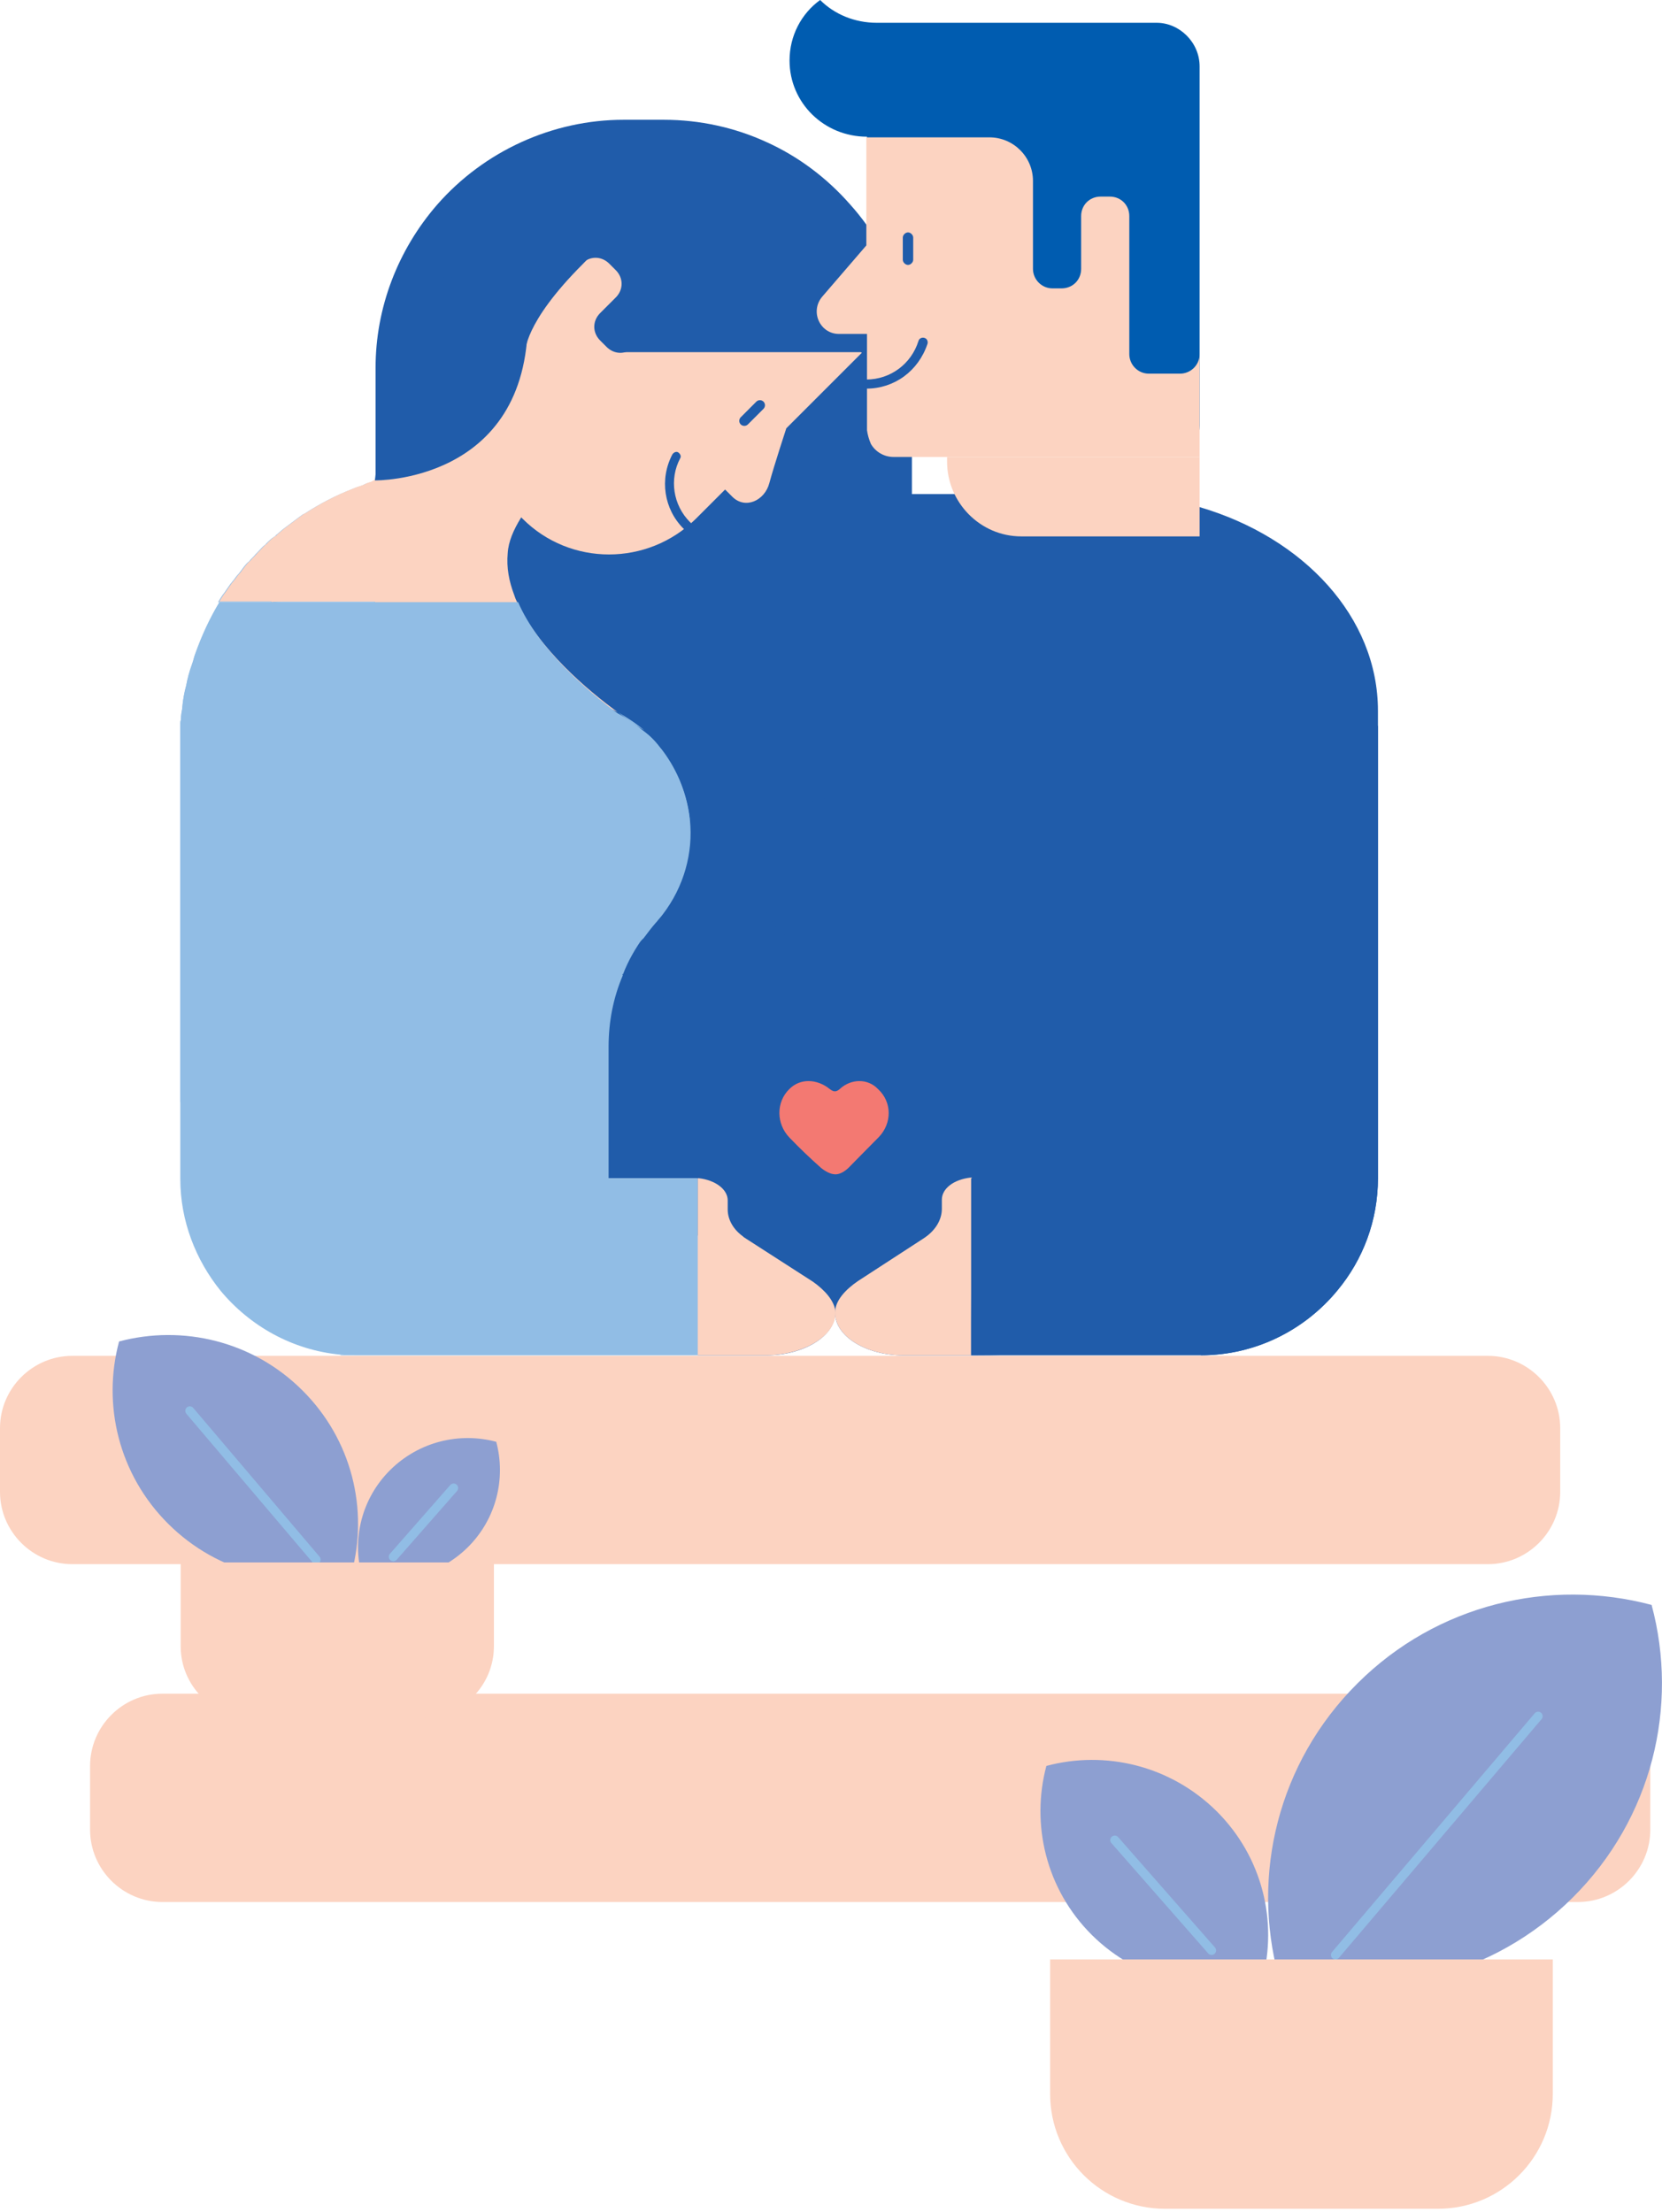 <svg width="369" height="491" viewBox="0 0 369 491" fill="none" xmlns="http://www.w3.org/2000/svg">
<path d="M16.041 347.244H330.359C339.174 347.244 346.4 340.019 346.4 331.203V317.041C346.4 308.226 339.174 301 330.359 301H16.041C7.226 301 0 308.226 0 317.041V331.203C0 340.019 7.226 347.244 16.041 347.244Z" fill="#FCD3C1"/>
<path d="M277.032 214.603L276.888 214.458L277.032 214.603C276.888 214.459 276.888 214.459 277.032 214.603Z" fill="#205CAA"/>
<path d="M277.032 214.603L276.888 214.458L277.032 214.603C276.888 214.459 276.888 214.459 277.032 214.603Z" fill="#FCD3C1"/>
<path d="M305.935 157.809V261.57C305.935 270.963 302.611 279.634 296.975 286.426C288.594 290.328 278.189 293.508 266.627 295.964C251.742 298.999 234.545 300.878 216.337 300.878H200.44C192.347 300.878 185.411 296.687 185.411 291.484C185.411 296.687 178.329 300.878 170.237 300.878H154.918V261.57H134.975V232.089C134.975 226.598 136.131 221.106 138.155 216.193C137.143 215.47 136.131 214.892 135.12 214.314C137.866 212.435 140.467 210.267 142.779 207.955C143.646 206.799 144.513 205.499 145.525 204.487L145.669 204.342C151.305 197.984 153.618 189.747 152.895 181.943C152.172 174.573 148.849 167.491 142.924 162.289C142.634 162.144 140.322 160.699 136.998 158.242C125.148 152.028 110.119 154.485 100.87 165.035C99.136 166.913 97.835 168.937 96.679 171.104H91.332C93.789 156.219 102.026 142.779 114.31 132.23C118.645 128.473 123.559 125.149 128.761 122.259C131.796 120.524 134.975 119.079 138.299 117.634C141.045 116.478 143.935 115.466 146.825 114.599C147.548 114.31 148.271 114.166 148.993 113.877C149.282 113.732 149.571 113.732 149.86 113.588C150.149 113.443 150.438 113.443 150.727 113.299C150.872 113.299 150.872 113.299 151.016 113.299C153.039 112.721 155.207 112.287 157.23 111.854C159.109 111.42 161.132 111.131 163.155 110.842C164.89 110.553 166.768 110.408 168.647 110.119C172.115 109.83 175.584 109.686 179.197 109.686H245.528C252.899 109.686 259.835 110.697 266.338 112.576C289.461 119.368 305.935 136.999 305.935 157.809Z" fill="#205CAA"/>
<path d="M40.175 159.544C40.175 159.977 40.03 160.556 40.03 160.989C40.03 161.278 40.03 161.712 40.03 162.001C40.03 161.712 40.03 161.278 40.03 160.989C40.175 160.556 40.175 160.122 40.175 159.544Z" fill="#91BDE5"/>
<path d="M41.33 152.029C41.041 153.618 40.752 155.208 40.463 156.942C40.752 155.352 41.041 153.618 41.33 152.029Z" fill="#91BDE5"/>
<path d="M160.987 164.746C160.987 170.671 160.12 176.452 158.531 181.943C155.64 191.915 150.149 200.874 142.779 207.956C143.646 206.799 144.513 205.499 145.524 204.487L145.669 204.343C151.305 197.984 153.617 189.747 152.895 181.943C152.172 174.573 148.848 167.492 142.923 162.289C142.634 162.145 140.322 160.7 136.998 158.243C125.148 152.029 110.119 154.485 100.87 165.035C99.135 166.914 97.835 168.937 96.679 171.105H83.094V133.675H62.862C61.995 133.675 60.984 133.675 60.117 133.82C60.117 133.675 60.117 133.675 60.117 133.675H48.411C48.845 132.953 49.278 132.23 49.856 131.508C50.29 130.93 50.723 130.207 51.157 129.629C51.446 129.34 51.59 129.051 51.88 128.762C52.169 128.328 52.602 127.75 53.036 127.317C53.325 126.883 53.614 126.594 53.903 126.161C54.336 125.583 54.77 125.005 55.348 124.571C55.781 123.993 56.359 123.559 56.793 122.981C56.938 122.837 57.082 122.692 57.227 122.548C57.804 121.97 58.238 121.392 58.816 120.958C58.961 120.958 58.961 120.814 59.105 120.669C59.683 120.091 60.261 119.513 60.984 119.08C61.128 119.08 61.128 118.935 61.273 118.791C61.851 118.357 62.429 117.779 63.007 117.345C64.163 116.478 65.319 115.611 66.475 114.744C66.909 114.455 67.198 114.166 67.632 114.022C70.955 111.854 74.568 109.975 78.326 108.53C78.615 108.386 79.048 108.241 79.482 108.096C79.915 107.952 80.493 107.807 80.927 107.518C81.505 107.229 82.227 107.085 82.805 106.94C82.95 106.94 82.95 106.94 83.094 106.94C83.239 106.94 83.239 106.94 83.383 106.796C83.817 106.651 84.251 106.507 84.684 106.507C85.985 106.218 87.285 105.784 88.586 105.64C90.754 105.206 93.066 104.917 95.378 104.628C96.968 104.484 98.702 104.484 100.436 104.484C101.159 104.484 101.881 104.484 102.604 104.484C109.251 104.773 115.61 106.073 121.535 108.241C127.749 110.553 133.385 113.733 138.443 117.779C140.033 118.791 141.623 120.236 143.068 121.681C154.195 132.664 160.987 147.838 160.987 164.746Z" fill="#91BDE5"/>
<path d="M88.731 105.351V133.531H48.7C49.134 132.808 49.567 132.086 50.145 131.363C50.579 130.785 51.012 130.062 51.446 129.484C51.735 129.195 51.88 128.906 52.169 128.617C52.458 128.184 52.891 127.606 53.325 127.172C53.614 126.739 53.903 126.45 54.192 126.016C54.625 125.438 55.059 124.86 55.637 124.426C56.07 123.848 56.648 123.415 57.082 122.837C57.227 122.692 57.371 122.548 57.516 122.403C58.094 121.825 58.527 121.247 59.105 120.814C59.25 120.814 59.25 120.669 59.394 120.525C59.972 119.946 60.55 119.368 61.273 118.935C61.417 118.935 61.417 118.79 61.562 118.646C62.14 118.212 62.718 117.634 63.296 117.201C64.452 116.334 65.608 115.467 66.764 114.599C67.198 114.31 67.487 114.021 67.921 113.877C71.244 111.709 74.857 109.831 78.615 108.385C78.904 108.241 79.337 108.096 79.771 107.952C80.204 107.807 80.782 107.663 81.216 107.374C81.794 107.085 82.516 106.94 83.094 106.796C83.239 106.796 83.239 106.796 83.383 106.796C83.528 106.796 83.528 106.796 83.673 106.651C84.106 106.507 84.54 106.362 84.973 106.362C86.129 105.929 87.43 105.64 88.731 105.351Z" fill="#FCD3C1"/>
<path d="M174.861 181.799V274.287H154.774V261.57H134.976V232.089C134.976 226.598 136.132 221.106 138.155 216.193C137.143 215.47 136.132 214.892 135.12 214.314C137.866 212.436 140.467 210.268 142.779 207.956C143.646 206.799 144.513 205.499 145.525 204.487L145.67 204.343C151.306 197.984 153.618 189.747 152.895 181.943H174.861V181.799Z" fill="#205CAA"/>
<path d="M202.464 81.65V186.134C202.464 186.712 202.031 187.146 201.597 187.146C201.308 187.146 200.875 187.001 200.73 186.712C197.84 181.076 192.059 177.03 185.267 177.03C180.498 177.03 176.163 178.908 173.128 182.088C169.949 185.267 168.07 189.602 168.07 194.371C168.07 200.007 170.816 205.065 175.007 208.245L175.151 208.389C175.007 209.256 175.007 210.268 175.007 211.279C175.007 212.002 175.007 212.869 175.007 213.736C175.007 214.892 175.007 215.904 174.862 216.915C174.14 223.13 171.249 226.02 167.058 226.742C159.255 228.187 147.404 222.118 138.445 216.626C137.433 215.904 136.421 215.326 135.41 214.748C138.156 212.869 140.757 210.701 143.069 208.389C143.936 207.233 144.803 205.932 145.815 204.921L145.959 204.776C151.595 198.418 153.908 190.18 153.185 182.377C152.462 175.006 149.139 167.925 143.214 162.723C142.924 162.578 140.612 161.133 137.288 158.676C125.438 152.462 110.409 154.919 101.16 165.468C99.426 167.347 98.125 169.37 96.969 171.538H83.385V81.65C83.385 68.355 88.298 55.493 97.114 45.377C107.519 33.527 122.693 26.591 138.445 26.591H147.404C155.353 26.591 163.156 28.325 170.093 31.504C177.174 34.683 183.533 39.452 188.735 45.377C190.036 46.822 191.192 48.268 192.348 49.857C198.418 58.384 201.886 68.5 202.32 78.905C202.464 79.916 202.464 80.639 202.464 81.65Z" fill="#205CAA"/>
<path d="M79.339 300.878H75.727C75.582 300.878 75.582 300.733 75.438 300.733C76.738 300.878 78.039 300.878 79.339 300.878Z" fill="#91BDE5"/>
<path d="M102.46 85.697C100.726 87.431 100.726 90.032 102.46 91.766L103.905 93.212C105.639 94.946 108.24 94.946 109.975 93.212L103.616 99.57C101.882 101.304 101.882 103.906 103.616 105.64L105.061 107.085C106.795 108.819 109.396 108.819 111.131 107.085L109.541 108.675L116.044 115.178C126.594 125.727 143.791 125.727 154.485 115.178L160.988 108.675L162.578 110.264C165.468 113.155 169.803 111.131 170.815 107.229C171.826 103.472 174.572 95.09 174.572 95.09L191.336 78.327L171.971 59.106C168.214 55.349 162.289 55.349 158.676 59.106L140.756 77.026C139.022 78.76 136.421 78.76 134.686 77.026L133.241 75.581C131.507 73.847 131.507 71.246 133.241 69.511L136.71 66.043C138.444 64.309 138.444 61.708 136.71 59.973L135.264 58.528C133.53 56.794 130.929 56.794 129.195 58.528L117.056 70.957C115.322 72.691 112.72 72.691 110.986 70.957L106.217 66.188L102.46 85.697Z" fill="#FCD3C1"/>
<path d="M161.712 121.536C158.099 121.536 154.486 120.091 151.741 117.345C147.405 113.01 146.394 106.362 149.284 100.871C149.573 100.437 150.151 100.148 150.584 100.437C151.018 100.726 151.307 101.304 151.018 101.738C148.561 106.362 149.428 112.143 153.186 115.9C156.943 119.657 162.579 120.525 167.348 118.068C167.782 117.779 168.504 118.068 168.649 118.501C168.938 118.935 168.649 119.657 168.215 119.802C166.192 120.958 163.88 121.536 161.712 121.536Z" fill="#205CAA"/>
<path d="M137.144 158.098C125.294 151.884 110.265 154.341 101.016 164.89C99.281 166.769 97.981 168.792 96.825 170.96H83.24V133.531H63.008C62.141 133.531 61.13 133.531 60.263 133.675C60.263 133.531 60.263 133.531 60.263 133.531C62.286 128.762 65.032 124.137 68.211 119.802C71.968 115.033 76.882 110.553 82.662 106.796C82.807 106.796 82.807 106.651 82.951 106.651C89.599 102.46 97.403 99.136 106.074 96.535C106.796 96.246 107.663 96.102 108.386 95.957C118.646 93.211 130.207 91.766 142.347 91.766C142.347 91.766 130.063 98.992 121.248 107.952C119.08 110.264 117.057 112.576 115.612 115.033C114.022 117.634 112.866 120.235 112.721 122.837C112.432 126.016 113.01 129.051 114.166 132.085C114.311 132.519 114.455 132.953 114.744 133.531C119.513 143.936 130.352 153.185 137.144 158.098Z" fill="#FCD3C1"/>
<path d="M164.457 94.223C164.891 94.657 165.613 94.657 166.047 94.223L169.515 90.755C169.949 90.321 169.949 89.599 169.515 89.165C169.081 88.732 168.359 88.732 167.925 89.165L164.457 92.634C164.023 93.067 164.023 93.79 164.457 94.223Z" fill="#205CAA"/>
<path d="M138.011 78.182H191.481L165.179 51.88L138.011 78.182Z" fill="#205CAA"/>
<path d="M117.056 70.957L83.24 106.651L98.703 60.841L117.056 70.957Z" fill="#205CAA"/>
<path d="M83.24 106.651C83.24 106.651 117.201 107.23 117.201 70.957H87.287L83.24 106.651Z" fill="#205CAA"/>
<path d="M116.623 78.182C116.623 78.182 116.189 71.824 129.34 58.673C142.491 45.522 119.946 58.673 119.946 58.673L112.287 69.367L116.623 78.182Z" fill="#205CAA"/>
<path d="M266.34 14.74V94.512C266.34 95.379 266.195 96.102 266.051 96.824C265.617 98.558 264.605 100.148 263.449 101.304H198.418C196.25 101.304 194.372 100.148 193.36 98.414C192.927 97.402 192.638 96.391 192.493 95.379V95.235C192.493 94.946 192.493 94.801 192.493 94.512V30.348C182.955 30.348 175.296 22.833 175.296 13.44C175.296 7.948 177.897 3.035 182.088 0C185.267 3.179 189.747 5.058 194.661 5.058H256.802C261.86 5.058 266.34 9.393 266.34 14.74Z" fill="#005CB0"/>
<path d="M266.339 78.616V101.449H198.417C196.249 101.449 194.371 100.293 193.359 98.558C192.925 97.547 192.636 96.535 192.492 95.524V95.379V74.136H186.278C182.087 74.136 179.775 69.222 182.52 65.898L192.347 54.482V30.492H219.661C225.008 30.492 229.343 34.828 229.343 40.175V59.684C229.343 61.996 231.222 64.02 233.678 64.02H235.702C238.158 64.02 240.037 62.141 240.037 59.684V47.979C240.037 45.522 241.916 43.643 244.372 43.643H246.396C248.852 43.643 250.731 45.522 250.731 47.979V78.616C250.731 80.928 252.61 82.951 255.066 82.951H262.003C264.315 82.951 266.339 81.072 266.339 78.616Z" fill="#FCD3C1"/>
<path d="M201.597 58.817C201.018 58.817 200.44 58.239 200.44 57.661V52.748C200.44 52.17 201.018 51.592 201.597 51.592C202.175 51.592 202.753 52.17 202.753 52.748V57.661C202.753 58.239 202.175 58.817 201.597 58.817Z" fill="#205CAA"/>
<path d="M192.35 86.275C191.771 86.275 191.338 85.841 191.338 85.263C191.338 84.685 191.771 84.252 192.35 84.252C197.697 84.252 202.321 80.783 203.911 75.725C204.055 75.147 204.633 74.858 205.211 75.003C205.789 75.147 206.078 75.725 205.934 76.303C203.911 82.373 198.564 86.275 192.35 86.275Z" fill="#205CAA"/>
<path d="M226.743 119.08H266.34V101.449H210.269V102.461C210.269 111.565 217.639 119.08 226.743 119.08Z" fill="#FCD3C1"/>
<path d="M278.045 191.626L277.9 191.481L278.045 191.626C277.9 191.481 278.045 191.626 278.045 191.626Z" fill="#205CAA"/>
<path d="M154.93 261.57V300.878H79.338C78.037 300.878 76.737 300.878 75.581 300.733C64.887 299.722 55.493 294.375 48.99 286.571C43.499 279.779 40.03 271.108 40.03 261.715V164.89C40.03 165.179 40.03 165.324 40.03 165.613V164.89C40.03 164.023 40.03 163.156 40.03 162.289C40.03 162 40.03 161.566 40.03 161.277C40.03 160.844 40.03 160.266 40.175 159.832V159.688C40.175 158.965 40.319 158.098 40.464 157.376V157.231C40.608 155.497 40.897 153.907 41.331 152.318C41.62 150.728 42.053 149.138 42.632 147.549C42.921 146.826 43.065 145.959 43.354 145.236C44.799 141.19 46.533 137.433 48.701 133.82H60.407V133.964C61.274 133.82 62.141 133.82 63.153 133.82H83.384V171.249H96.824C97.98 169.081 99.281 167.058 101.015 165.179C110.264 154.63 125.293 152.173 137.144 158.387C140.467 160.844 142.78 162.289 143.069 162.434C144.514 163.734 145.814 165.179 147.115 166.624C150.583 171.249 152.607 176.596 153.185 182.087C153.907 189.313 151.884 196.828 147.115 203.042C146.682 203.62 146.248 204.054 145.814 204.632L145.67 204.776C144.658 205.932 143.791 207.088 142.924 208.244C140.612 210.557 138.011 212.724 135.265 214.603C136.277 215.181 137.288 215.904 138.3 216.482C136.132 221.54 135.12 226.887 135.12 232.378V261.57H154.93Z" fill="#91BDE5"/>
<path d="M143.069 162.146C142.78 162.001 140.467 160.556 137.144 158.099C139.167 159.255 141.19 160.556 143.069 162.146Z" fill="#91BDE5"/>
<path d="M142.926 207.956C141.047 210.557 139.458 213.303 138.301 216.338C137.29 215.615 136.278 215.037 135.267 214.459C137.868 212.436 140.469 210.268 142.926 207.956Z" fill="#91BDE5"/>
<path d="M195.094 252.455C193.388 254.161 188.458 259.186 188.458 259.186C187.7 259.944 186.562 260.703 185.519 260.703C184.382 260.703 183.244 260.039 182.296 259.281C179.737 257.005 177.556 254.92 175.281 252.55C172.342 249.516 172.247 244.681 175.281 241.742C177.651 239.372 181.348 239.467 184.192 241.742C185.045 242.406 185.614 242.501 186.467 241.742C188.932 239.467 192.63 239.372 194.905 241.742C198.128 244.681 198.033 249.421 195.094 252.455Z" fill="#F37972"/>
<path d="M185.5 291.355V291.5C185.5 296.702 178.187 300.878 170.094 300.878H161.423H154.92V261.57C155.064 261.57 155.064 261.57 155.209 261.57C158.822 262.004 161.568 264.027 161.568 266.484V268.507C161.568 270.674 162.724 272.842 164.891 274.432C165.18 274.721 165.469 274.865 165.903 275.154L180.499 284.548C182.956 286.282 185.355 288.754 185.5 291.355Z" fill="#FCD3C1"/>
<path d="M215.615 293.652V300.878H209.111H200.441C192.348 300.878 185.411 296.687 185.411 291.484V291.34C185.411 288.738 187.723 286.282 190.469 284.403L204.921 275.01C207.666 273.275 209.111 270.819 209.111 268.362V266.339C209.111 263.882 211.713 261.859 215.47 261.425C215.615 261.425 215.615 261.425 215.759 261.425L215.615 293.652Z" fill="#FCD3C1"/>
<path d="M296.976 261.57V286.426C289.75 295.242 278.767 300.878 266.628 300.878H215.614V261.57H296.976Z" fill="#205CAA"/>
<path d="M305.936 161.133V261.57C305.936 270.964 302.612 279.634 296.976 286.427C289.75 295.242 278.767 300.878 266.628 300.878V161.133H305.936Z" fill="#205CAA"/>
<path d="M146.971 166.48V202.753C146.537 203.331 146.104 203.765 145.67 204.343L145.525 204.487C144.514 205.643 143.647 206.8 142.78 207.956C140.901 210.557 139.311 213.303 138.155 216.337C135.988 221.395 134.976 226.742 134.976 232.234V244.662H40.03V164.746C40.03 165.035 40.03 165.18 40.03 165.469V164.746C40.03 163.879 40.03 163.012 40.03 162.145C40.03 161.856 40.03 161.422 40.03 161.133C40.03 160.7 40.03 160.122 40.175 159.688V159.544C40.175 158.821 40.319 157.954 40.464 157.231V157.087C40.608 155.353 40.897 153.763 41.331 152.173C41.62 150.584 42.053 148.994 42.632 147.404C42.921 146.682 43.065 145.815 43.354 145.092C44.799 141.046 46.533 137.288 48.701 133.676H115.033C119.513 144.081 130.351 153.329 137.144 158.387C139.167 159.399 141.19 160.844 143.069 162.434C144.514 163.445 145.814 164.891 146.971 166.48Z" fill="#91BDE5"/>
<path d="M36.041 422.244H350.359C359.174 422.244 366.4 415.019 366.4 406.203V392.041C366.4 383.226 359.174 376 350.359 376H36.041C27.226 376 20 383.226 20 392.041V406.203C20 415.019 27.226 422.244 36.041 422.244Z" fill="#FCD3C1"/>
<path d="M349.168 421.272C331.479 438.869 306.428 444.716 283.849 438.705C277.806 416.244 283.684 391.325 301.374 373.728C319.063 356.077 344.114 350.284 366.693 356.295C372.736 378.756 366.858 403.675 349.168 421.272Z" fill="#8D9FD1"/>
<path d="M270.115 402.09C280.333 412.255 283.739 426.682 280.223 439.634C267.203 443.077 252.7 439.743 242.427 429.578C232.209 419.414 228.858 404.987 232.319 392.035C245.394 388.538 259.842 391.926 270.115 402.09Z" fill="#8D9FD1"/>
<path d="M296.5 434L341.5 381" stroke="#91BDE5" stroke-width="2" stroke-linecap="round"/>
<path d="M269 433L247.5 408.5" stroke="#91BDE5" stroke-width="2" stroke-linecap="round"/>
<path d="M233 435H344.75V464.85C344.75 478.95 333.35 490.35 319.25 490.35H258.65C244.55 490.35 233.15 478.95 233.15 464.85V435H233Z" fill="#FCD3C1"/>
<g clip-path="url(#clip0)">
<path d="M37.359 338.301C48.383 349.267 63.994 352.911 78.065 349.165C81.831 335.168 78.168 319.638 67.144 308.672C56.12 297.672 40.509 294.062 26.438 297.808C22.672 311.806 26.335 327.335 37.359 338.301Z" fill="#8D9FD1"/>
<path d="M86.625 326.348C80.257 332.682 78.134 341.673 80.325 349.744C88.439 351.89 97.477 349.812 103.879 343.478C110.247 337.143 112.336 328.153 110.179 320.081C102.031 317.902 93.027 320.013 86.625 326.348Z" fill="#8D9FD1"/>
<path d="M70.182 346.233L42.138 313.204" stroke="#91BDE5" stroke-width="2" stroke-linecap="round"/>
<path d="M87.319 345.61L100.718 330.342" stroke="#91BDE5" stroke-width="2" stroke-linecap="round"/>
</g>
<path d="M109.754 346.856H40.113V365.459C40.113 374.246 47.217 381.35 56.004 381.35H93.769C102.556 381.35 109.66 374.246 109.66 365.459V346.856H109.754Z" fill="#FCD3C1"/>
<defs>
<clipPath id="clip0">
<rect width="86" height="54.217" fill="white" transform="matrix(-1 0 0 1 111 296.378)"/>
</clipPath>
</defs>
</svg>
